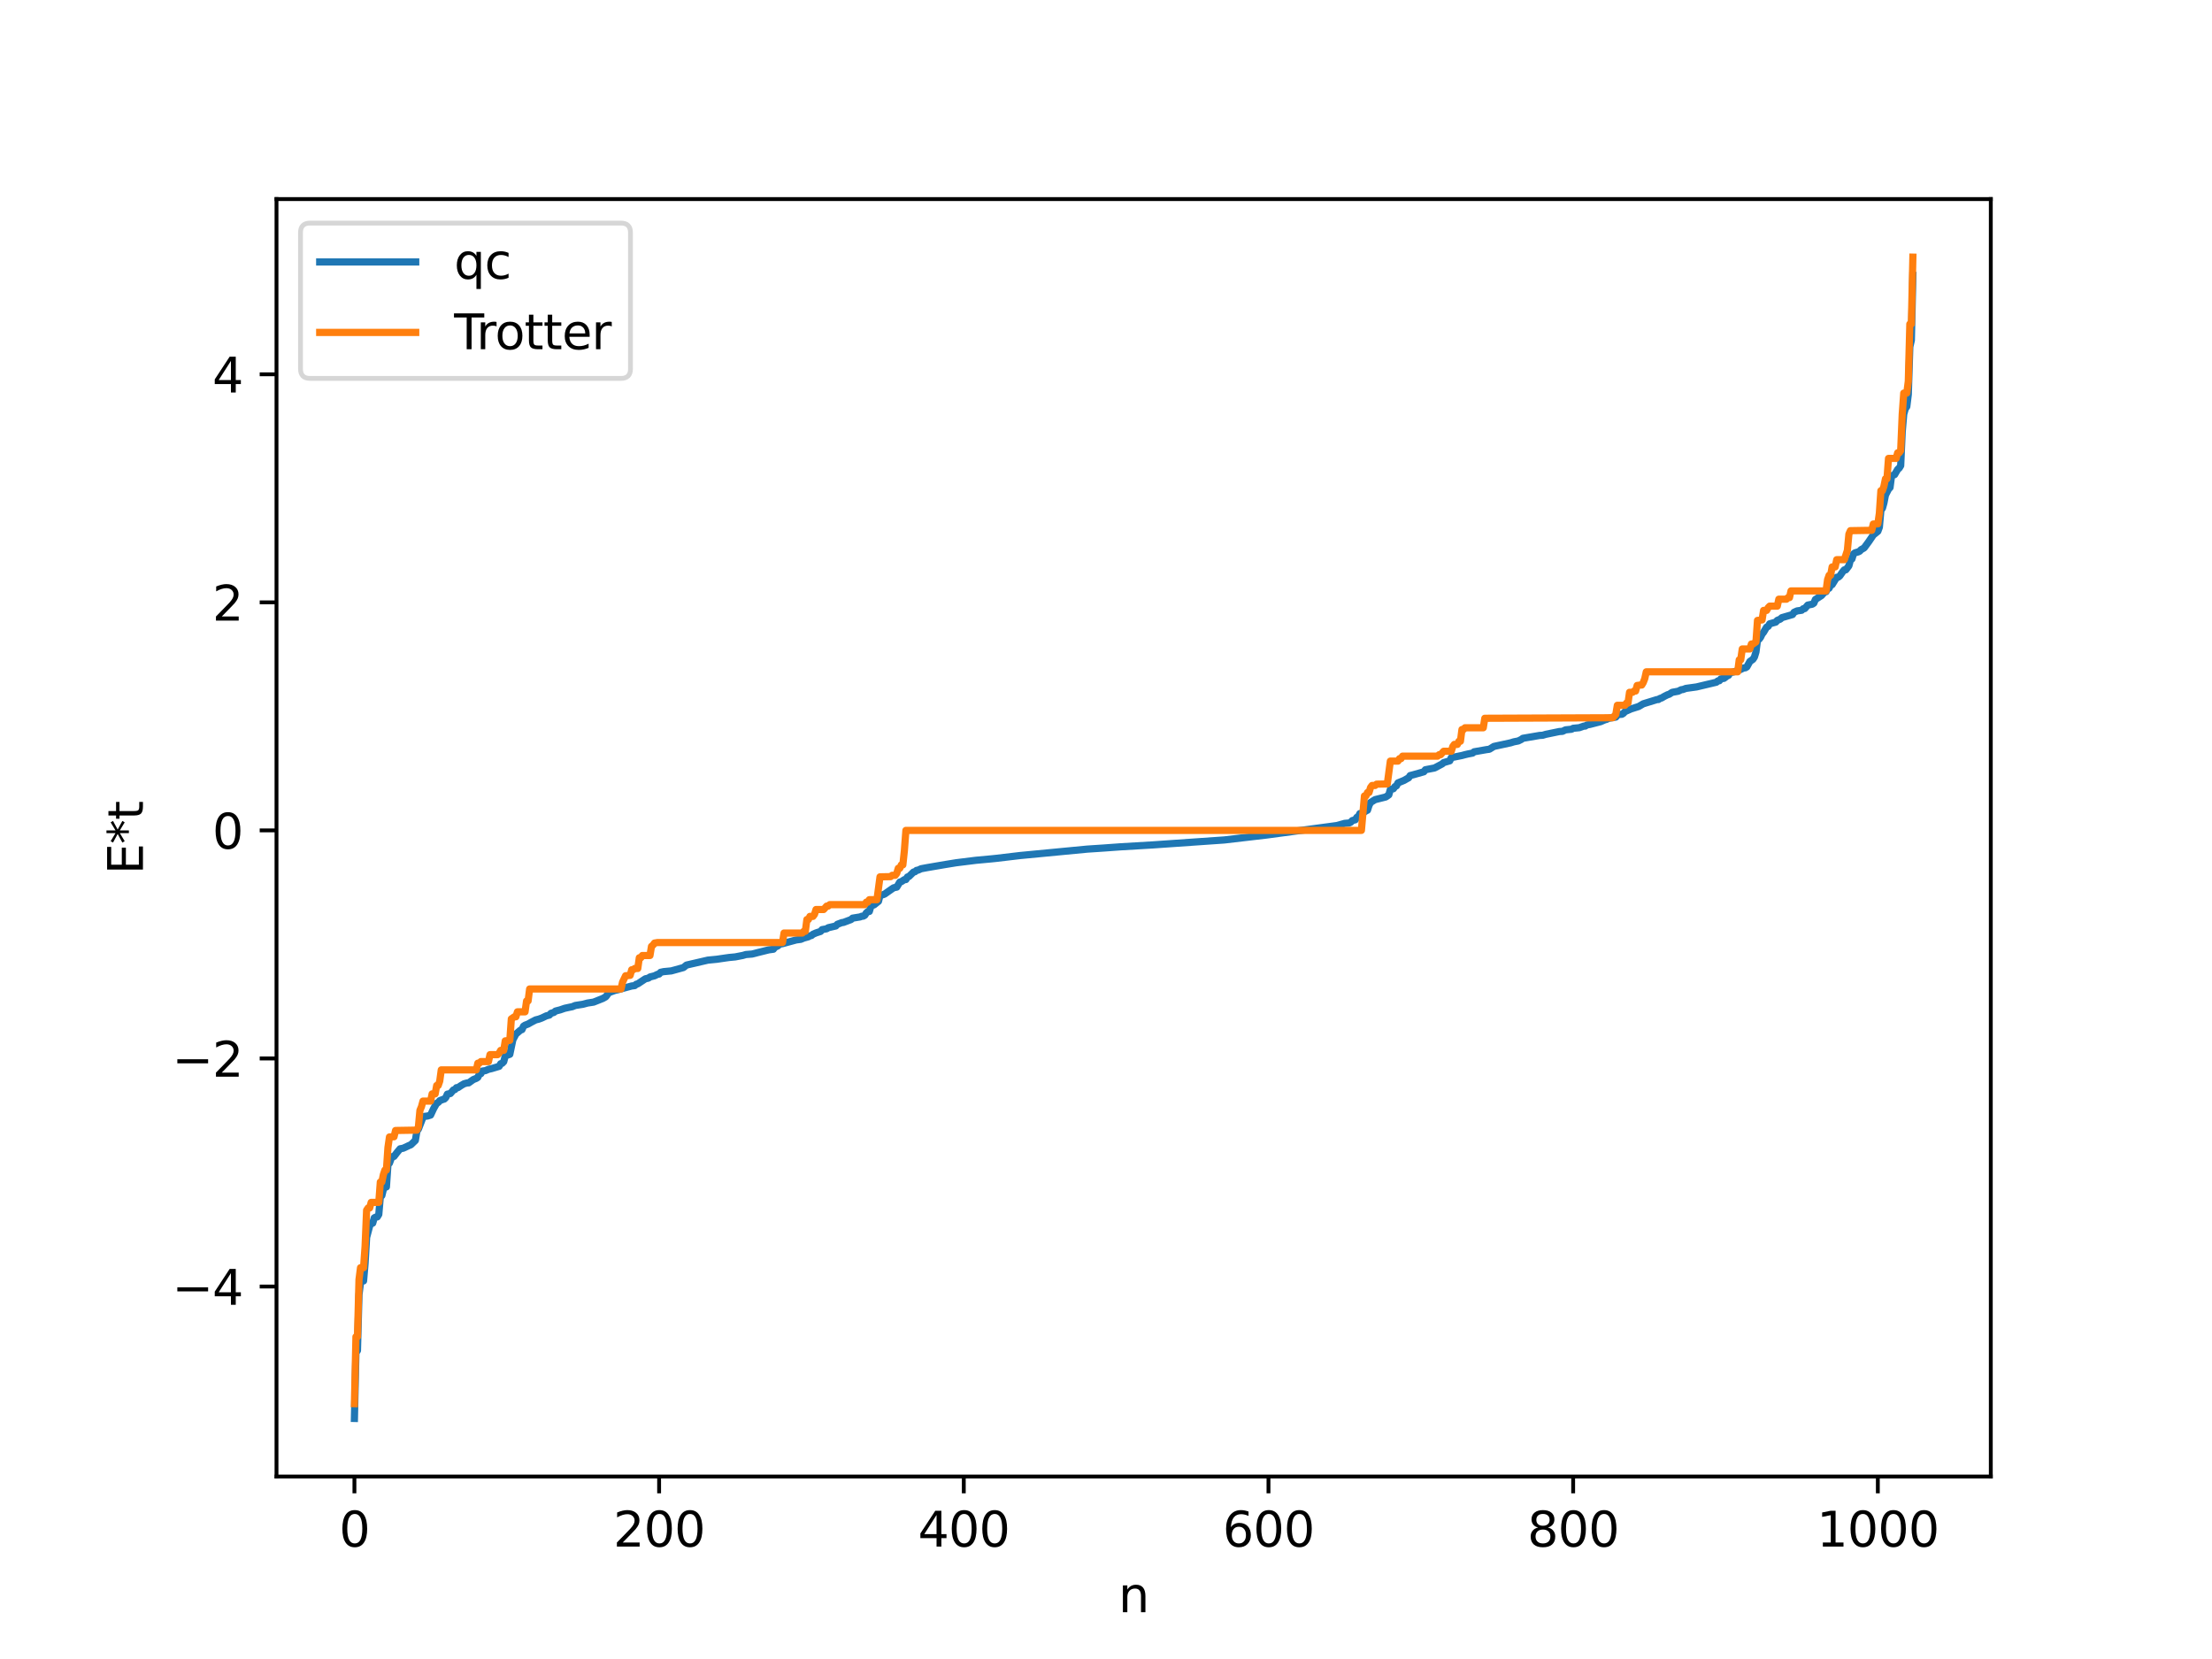 <?xml version="1.0" encoding="utf-8" standalone="no"?>
<!DOCTYPE svg PUBLIC "-//W3C//DTD SVG 1.1//EN"
  "http://www.w3.org/Graphics/SVG/1.1/DTD/svg11.dtd">
<svg xmlns:xlink="http://www.w3.org/1999/xlink" width="460.8pt" height="345.6pt" viewBox="0 0 460.8 345.6" xmlns="http://www.w3.org/2000/svg" version="1.1">
 <defs>
  <style type="text/css">*{stroke-linejoin: round; stroke-linecap: butt}</style>
 </defs>
 <g id="figure_1">
  <g id="patch_1">
   <path d="M 0 345.6 
L 460.8 345.6 
L 460.8 0 
L 0 0 
z
" style="fill: #ffffff"/>
  </g>
  <g id="axes_1">
   <g id="patch_2">
    <path d="M 57.6 307.584 
L 414.72 307.584 
L 414.72 41.472 
L 57.6 41.472 
z
" style="fill: #ffffff"/>
   </g>
   <g id="matplotlib.axis_1">
    <g id="xtick_1">
     <g id="line2d_1">
      <defs>
       <path id="m7b278780d1" d="M 0 0 
L 0 3.5 
" style="stroke: #000000; stroke-width: 0.8"/>
      </defs>
      <g>
       <use xlink:href="#m7b278780d1" x="73.833" y="307.584" style="stroke: #000000; stroke-width: 0.8"/>
      </g>
     </g>
     <g id="text_1">
      <!-- 0 -->
      <g transform="translate(70.651 322.182) scale(0.1 -0.1)">
       <defs>
        <path id="DejaVuSans-30" d="M 2034 4250 
Q 1547 4250 1301 3770 
Q 1056 3291 1056 2328 
Q 1056 1369 1301 889 
Q 1547 409 2034 409 
Q 2525 409 2770 889 
Q 3016 1369 3016 2328 
Q 3016 3291 2770 3770 
Q 2525 4250 2034 4250 
z
M 2034 4750 
Q 2819 4750 3233 4129 
Q 3647 3509 3647 2328 
Q 3647 1150 3233 529 
Q 2819 -91 2034 -91 
Q 1250 -91 836 529 
Q 422 1150 422 2328 
Q 422 3509 836 4129 
Q 1250 4750 2034 4750 
z
" transform="scale(0.016)"/>
       </defs>
       <use xlink:href="#DejaVuSans-30"/>
      </g>
     </g>
    </g>
    <g id="xtick_2">
     <g id="line2d_2">
      <g>
       <use xlink:href="#m7b278780d1" x="137.304" y="307.584" style="stroke: #000000; stroke-width: 0.8"/>
      </g>
     </g>
     <g id="text_2">
      <!-- 200 -->
      <g transform="translate(127.76 322.182) scale(0.1 -0.1)">
       <defs>
        <path id="DejaVuSans-32" d="M 1228 531 
L 3431 531 
L 3431 0 
L 469 0 
L 469 531 
Q 828 903 1448 1529 
Q 2069 2156 2228 2338 
Q 2531 2678 2651 2914 
Q 2772 3150 2772 3378 
Q 2772 3750 2511 3984 
Q 2250 4219 1831 4219 
Q 1534 4219 1204 4116 
Q 875 4013 500 3803 
L 500 4441 
Q 881 4594 1212 4672 
Q 1544 4750 1819 4750 
Q 2544 4750 2975 4387 
Q 3406 4025 3406 3419 
Q 3406 3131 3298 2873 
Q 3191 2616 2906 2266 
Q 2828 2175 2409 1742 
Q 1991 1309 1228 531 
z
" transform="scale(0.016)"/>
       </defs>
       <use xlink:href="#DejaVuSans-32"/>
       <use xlink:href="#DejaVuSans-30" x="63.623"/>
       <use xlink:href="#DejaVuSans-30" x="127.246"/>
      </g>
     </g>
    </g>
    <g id="xtick_3">
     <g id="line2d_3">
      <g>
       <use xlink:href="#m7b278780d1" x="200.775" y="307.584" style="stroke: #000000; stroke-width: 0.8"/>
      </g>
     </g>
     <g id="text_3">
      <!-- 400 -->
      <g transform="translate(191.231 322.182) scale(0.1 -0.1)">
       <defs>
        <path id="DejaVuSans-34" d="M 2419 4116 
L 825 1625 
L 2419 1625 
L 2419 4116 
z
M 2253 4666 
L 3047 4666 
L 3047 1625 
L 3713 1625 
L 3713 1100 
L 3047 1100 
L 3047 0 
L 2419 0 
L 2419 1100 
L 313 1100 
L 313 1709 
L 2253 4666 
z
" transform="scale(0.016)"/>
       </defs>
       <use xlink:href="#DejaVuSans-34"/>
       <use xlink:href="#DejaVuSans-30" x="63.623"/>
       <use xlink:href="#DejaVuSans-30" x="127.246"/>
      </g>
     </g>
    </g>
    <g id="xtick_4">
     <g id="line2d_4">
      <g>
       <use xlink:href="#m7b278780d1" x="264.246" y="307.584" style="stroke: #000000; stroke-width: 0.8"/>
      </g>
     </g>
     <g id="text_4">
      <!-- 600 -->
      <g transform="translate(254.702 322.182) scale(0.1 -0.1)">
       <defs>
        <path id="DejaVuSans-36" d="M 2113 2584 
Q 1688 2584 1439 2293 
Q 1191 2003 1191 1497 
Q 1191 994 1439 701 
Q 1688 409 2113 409 
Q 2538 409 2786 701 
Q 3034 994 3034 1497 
Q 3034 2003 2786 2293 
Q 2538 2584 2113 2584 
z
M 3366 4563 
L 3366 3988 
Q 3128 4100 2886 4159 
Q 2644 4219 2406 4219 
Q 1781 4219 1451 3797 
Q 1122 3375 1075 2522 
Q 1259 2794 1537 2939 
Q 1816 3084 2150 3084 
Q 2853 3084 3261 2657 
Q 3669 2231 3669 1497 
Q 3669 778 3244 343 
Q 2819 -91 2113 -91 
Q 1303 -91 875 529 
Q 447 1150 447 2328 
Q 447 3434 972 4092 
Q 1497 4750 2381 4750 
Q 2619 4750 2861 4703 
Q 3103 4656 3366 4563 
z
" transform="scale(0.016)"/>
       </defs>
       <use xlink:href="#DejaVuSans-36"/>
       <use xlink:href="#DejaVuSans-30" x="63.623"/>
       <use xlink:href="#DejaVuSans-30" x="127.246"/>
      </g>
     </g>
    </g>
    <g id="xtick_5">
     <g id="line2d_5">
      <g>
       <use xlink:href="#m7b278780d1" x="327.717" y="307.584" style="stroke: #000000; stroke-width: 0.8"/>
      </g>
     </g>
     <g id="text_5">
      <!-- 800 -->
      <g transform="translate(318.173 322.182) scale(0.1 -0.1)">
       <defs>
        <path id="DejaVuSans-38" d="M 2034 2216 
Q 1584 2216 1326 1975 
Q 1069 1734 1069 1313 
Q 1069 891 1326 650 
Q 1584 409 2034 409 
Q 2484 409 2743 651 
Q 3003 894 3003 1313 
Q 3003 1734 2745 1975 
Q 2488 2216 2034 2216 
z
M 1403 2484 
Q 997 2584 770 2862 
Q 544 3141 544 3541 
Q 544 4100 942 4425 
Q 1341 4750 2034 4750 
Q 2731 4750 3128 4425 
Q 3525 4100 3525 3541 
Q 3525 3141 3298 2862 
Q 3072 2584 2669 2484 
Q 3125 2378 3379 2068 
Q 3634 1759 3634 1313 
Q 3634 634 3220 271 
Q 2806 -91 2034 -91 
Q 1263 -91 848 271 
Q 434 634 434 1313 
Q 434 1759 690 2068 
Q 947 2378 1403 2484 
z
M 1172 3481 
Q 1172 3119 1398 2916 
Q 1625 2713 2034 2713 
Q 2441 2713 2670 2916 
Q 2900 3119 2900 3481 
Q 2900 3844 2670 4047 
Q 2441 4250 2034 4250 
Q 1625 4250 1398 4047 
Q 1172 3844 1172 3481 
z
" transform="scale(0.016)"/>
       </defs>
       <use xlink:href="#DejaVuSans-38"/>
       <use xlink:href="#DejaVuSans-30" x="63.623"/>
       <use xlink:href="#DejaVuSans-30" x="127.246"/>
      </g>
     </g>
    </g>
    <g id="xtick_6">
     <g id="line2d_6">
      <g>
       <use xlink:href="#m7b278780d1" x="391.188" y="307.584" style="stroke: #000000; stroke-width: 0.8"/>
      </g>
     </g>
     <g id="text_6">
      <!-- 1000 -->
      <g transform="translate(378.463 322.182) scale(0.1 -0.1)">
       <defs>
        <path id="DejaVuSans-31" d="M 794 531 
L 1825 531 
L 1825 4091 
L 703 3866 
L 703 4441 
L 1819 4666 
L 2450 4666 
L 2450 531 
L 3481 531 
L 3481 0 
L 794 0 
L 794 531 
z
" transform="scale(0.016)"/>
       </defs>
       <use xlink:href="#DejaVuSans-31"/>
       <use xlink:href="#DejaVuSans-30" x="63.623"/>
       <use xlink:href="#DejaVuSans-30" x="127.246"/>
       <use xlink:href="#DejaVuSans-30" x="190.869"/>
      </g>
     </g>
    </g>
    <g id="text_7">
     <!-- n -->
     <g transform="translate(232.991 335.861) scale(0.1 -0.1)">
      <defs>
       <path id="DejaVuSans-6e" d="M 3513 2113 
L 3513 0 
L 2938 0 
L 2938 2094 
Q 2938 2591 2744 2837 
Q 2550 3084 2163 3084 
Q 1697 3084 1428 2787 
Q 1159 2491 1159 1978 
L 1159 0 
L 581 0 
L 581 3500 
L 1159 3500 
L 1159 2956 
Q 1366 3272 1645 3428 
Q 1925 3584 2291 3584 
Q 2894 3584 3203 3211 
Q 3513 2838 3513 2113 
z
" transform="scale(0.016)"/>
      </defs>
      <use xlink:href="#DejaVuSans-6e"/>
     </g>
    </g>
   </g>
   <g id="matplotlib.axis_2">
    <g id="ytick_1">
     <g id="line2d_7">
      <defs>
       <path id="m81643826a8" d="M 0 0 
L -3.5 0 
" style="stroke: #000000; stroke-width: 0.8"/>
      </defs>
      <g>
       <use xlink:href="#m81643826a8" x="57.6" y="268.005" style="stroke: #000000; stroke-width: 0.8"/>
      </g>
     </g>
     <g id="text_8">
      <!-- −4 -->
      <g transform="translate(35.858 271.805) scale(0.1 -0.1)">
       <defs>
        <path id="DejaVuSans-2212" d="M 678 2272 
L 4684 2272 
L 4684 1741 
L 678 1741 
L 678 2272 
z
" transform="scale(0.016)"/>
       </defs>
       <use xlink:href="#DejaVuSans-2212"/>
       <use xlink:href="#DejaVuSans-34" x="83.789"/>
      </g>
     </g>
    </g>
    <g id="ytick_2">
     <g id="line2d_8">
      <g>
       <use xlink:href="#m81643826a8" x="57.6" y="220.496" style="stroke: #000000; stroke-width: 0.8"/>
      </g>
     </g>
     <g id="text_9">
      <!-- −2 -->
      <g transform="translate(35.858 224.295) scale(0.1 -0.1)">
       <use xlink:href="#DejaVuSans-2212"/>
       <use xlink:href="#DejaVuSans-32" x="83.789"/>
      </g>
     </g>
    </g>
    <g id="ytick_3">
     <g id="line2d_9">
      <g>
       <use xlink:href="#m81643826a8" x="57.6" y="172.987" style="stroke: #000000; stroke-width: 0.8"/>
      </g>
     </g>
     <g id="text_10">
      <!-- 0 -->
      <g transform="translate(44.237 176.786) scale(0.1 -0.1)">
       <use xlink:href="#DejaVuSans-30"/>
      </g>
     </g>
    </g>
    <g id="ytick_4">
     <g id="line2d_10">
      <g>
       <use xlink:href="#m81643826a8" x="57.6" y="125.478" style="stroke: #000000; stroke-width: 0.8"/>
      </g>
     </g>
     <g id="text_11">
      <!-- 2 -->
      <g transform="translate(44.237 129.277) scale(0.1 -0.1)">
       <use xlink:href="#DejaVuSans-32"/>
      </g>
     </g>
    </g>
    <g id="ytick_5">
     <g id="line2d_11">
      <g>
       <use xlink:href="#m81643826a8" x="57.6" y="77.969" style="stroke: #000000; stroke-width: 0.8"/>
      </g>
     </g>
     <g id="text_12">
      <!-- 4 -->
      <g transform="translate(44.237 81.768) scale(0.1 -0.1)">
       <use xlink:href="#DejaVuSans-34"/>
      </g>
     </g>
    </g>
    <g id="text_13">
     <!-- E*t -->
     <g transform="translate(29.778 182.148) rotate(-90) scale(0.1 -0.1)">
      <defs>
       <path id="DejaVuSans-45" d="M 628 4666 
L 3578 4666 
L 3578 4134 
L 1259 4134 
L 1259 2753 
L 3481 2753 
L 3481 2222 
L 1259 2222 
L 1259 531 
L 3634 531 
L 3634 0 
L 628 0 
L 628 4666 
z
" transform="scale(0.016)"/>
       <path id="DejaVuSans-2a" d="M 3009 3897 
L 1888 3291 
L 3009 2681 
L 2828 2375 
L 1778 3009 
L 1778 1831 
L 1422 1831 
L 1422 3009 
L 372 2375 
L 191 2681 
L 1313 3291 
L 191 3897 
L 372 4206 
L 1422 3572 
L 1422 4750 
L 1778 4750 
L 1778 3572 
L 2828 4206 
L 3009 3897 
z
" transform="scale(0.016)"/>
       <path id="DejaVuSans-74" d="M 1172 4494 
L 1172 3500 
L 2356 3500 
L 2356 3053 
L 1172 3053 
L 1172 1153 
Q 1172 725 1289 603 
Q 1406 481 1766 481 
L 2356 481 
L 2356 0 
L 1766 0 
Q 1100 0 847 248 
Q 594 497 594 1153 
L 594 3053 
L 172 3053 
L 172 3500 
L 594 3500 
L 594 4494 
L 1172 4494 
z
" transform="scale(0.016)"/>
      </defs>
      <use xlink:href="#DejaVuSans-45"/>
      <use xlink:href="#DejaVuSans-2a" x="63.184"/>
      <use xlink:href="#DejaVuSans-74" x="113.184"/>
     </g>
    </g>
   </g>
   <g id="line2d_12">
    <path d="M 73.833 295.488 
L 74.15 281.821 
L 74.467 281.333 
L 74.785 269.722 
L 75.102 267.233 
L 75.42 266.847 
L 75.737 266.842 
L 76.054 263.161 
L 76.372 257.78 
L 77.006 255.401 
L 77.324 254.873 
L 77.641 254.808 
L 77.958 253.711 
L 78.276 253.539 
L 78.593 253.504 
L 78.91 252.983 
L 79.228 249.293 
L 79.545 249.068 
L 79.862 247.767 
L 80.18 247.31 
L 80.497 247.257 
L 80.815 242.605 
L 81.132 242.3 
L 81.449 241.438 
L 81.767 240.934 
L 82.084 240.898 
L 82.719 240.069 
L 83.353 239.315 
L 83.988 239.197 
L 85.258 238.608 
L 85.575 238.489 
L 86.527 237.572 
L 86.844 235.672 
L 87.162 235.195 
L 88.114 232.75 
L 88.431 232.564 
L 89.066 232.487 
L 89.7 232.291 
L 90.335 230.933 
L 90.97 229.816 
L 91.287 229.669 
L 91.605 229.292 
L 92.239 229.043 
L 92.557 228.951 
L 92.874 228.637 
L 93.191 227.928 
L 93.826 227.798 
L 94.461 227.049 
L 94.778 226.967 
L 95.096 226.583 
L 95.413 226.565 
L 96.048 226.136 
L 96.682 225.764 
L 97.317 225.595 
L 97.634 225.581 
L 98.586 224.898 
L 99.221 224.642 
L 99.539 224.431 
L 99.856 223.739 
L 100.173 223.667 
L 100.491 223.12 
L 101.125 223.029 
L 101.76 222.755 
L 102.395 222.614 
L 103.981 222.14 
L 104.299 221.595 
L 104.616 221.498 
L 104.934 221.172 
L 105.251 219.969 
L 106.203 219.63 
L 106.838 216.608 
L 107.472 215.412 
L 108.424 214.596 
L 108.742 214.483 
L 109.059 213.777 
L 109.377 213.568 
L 110.011 213.322 
L 110.646 212.961 
L 111.598 212.464 
L 112.233 212.307 
L 112.867 212.073 
L 113.82 211.618 
L 114.454 211.454 
L 114.772 211.095 
L 115.406 210.901 
L 115.724 210.621 
L 116.676 210.377 
L 117.628 210.047 
L 118.58 209.84 
L 119.215 209.713 
L 119.849 209.456 
L 121.436 209.21 
L 122.388 208.954 
L 123.658 208.758 
L 125.562 208.003 
L 126.196 207.651 
L 126.831 206.784 
L 128.1 206.322 
L 128.735 206.18 
L 130.005 205.83 
L 131.591 205.399 
L 132.226 205.319 
L 132.543 205.038 
L 132.861 204.95 
L 134.448 203.899 
L 135.082 203.762 
L 135.4 203.518 
L 136.352 203.279 
L 136.986 202.967 
L 137.304 202.912 
L 137.621 202.547 
L 138.256 202.41 
L 139.843 202.256 
L 142.381 201.555 
L 143.016 201.041 
L 147.459 200.014 
L 149.363 199.827 
L 150.315 199.686 
L 151.267 199.548 
L 151.902 199.46 
L 153.172 199.339 
L 154.758 199.032 
L 155.393 198.845 
L 156.662 198.745 
L 157.297 198.589 
L 157.932 198.42 
L 160.153 197.87 
L 161.105 197.741 
L 161.423 197.323 
L 162.058 197.043 
L 162.375 196.695 
L 163.01 196.584 
L 165.866 195.806 
L 166.818 195.679 
L 167.453 195.414 
L 168.405 195.148 
L 168.722 194.951 
L 169.039 194.889 
L 169.357 194.624 
L 169.991 194.345 
L 170.943 194.035 
L 171.261 193.654 
L 172.213 193.484 
L 172.53 193.262 
L 174.117 192.893 
L 174.434 192.549 
L 175.386 192.192 
L 175.704 192.157 
L 176.339 191.918 
L 177.291 191.56 
L 177.608 191.269 
L 179.195 191.009 
L 179.512 190.868 
L 179.829 190.851 
L 180.147 190.671 
L 180.464 190.184 
L 180.781 189.905 
L 181.099 189.871 
L 181.416 188.825 
L 181.734 188.601 
L 182.051 188.518 
L 183.003 187.762 
L 183.32 186.534 
L 183.955 186.376 
L 184.272 186.259 
L 185.859 185.145 
L 186.177 184.937 
L 186.811 184.806 
L 187.446 183.748 
L 187.763 183.665 
L 188.398 183.248 
L 188.715 183.227 
L 189.033 182.691 
L 189.35 182.589 
L 189.985 181.976 
L 190.302 181.665 
L 190.62 181.592 
L 190.937 181.315 
L 191.254 181.264 
L 191.889 180.975 
L 193.158 180.737 
L 196.967 180.087 
L 199.188 179.727 
L 203.314 179.213 
L 206.487 178.919 
L 207.439 178.822 
L 212.517 178.221 
L 226.481 176.887 
L 229.972 176.656 
L 233.462 176.404 
L 240.127 176.011 
L 255.043 174.978 
L 263.929 173.94 
L 278.527 171.971 
L 280.114 171.524 
L 281.066 171.441 
L 281.383 171.287 
L 281.7 170.943 
L 282.335 170.775 
L 282.653 170.27 
L 282.97 170.108 
L 283.287 169.479 
L 283.922 169.365 
L 284.557 168.93 
L 284.874 168.778 
L 285.191 167.778 
L 285.509 167.166 
L 286.461 166.578 
L 288.682 166.024 
L 289.317 165.58 
L 289.634 164.461 
L 290.269 164.313 
L 290.586 163.865 
L 290.904 163.711 
L 291.221 163.092 
L 292.491 162.57 
L 293.125 162.204 
L 293.443 162.039 
L 293.76 161.565 
L 294.395 161.402 
L 296.616 160.776 
L 296.934 160.35 
L 298.838 159.984 
L 300.424 159.143 
L 300.742 158.86 
L 302.011 158.493 
L 302.329 157.832 
L 304.55 157.385 
L 305.185 157.212 
L 305.82 157.062 
L 306.772 156.88 
L 307.089 156.611 
L 309.628 156.166 
L 310.262 156.081 
L 311.215 155.493 
L 314.705 154.741 
L 315.34 154.54 
L 316.292 154.353 
L 316.927 154.036 
L 317.244 153.802 
L 320.735 153.205 
L 321.37 153.17 
L 322.005 152.978 
L 324.861 152.387 
L 325.496 152.351 
L 326.13 152.042 
L 327.4 151.91 
L 327.717 151.718 
L 328.986 151.594 
L 329.939 151.258 
L 330.256 151.247 
L 330.573 151.02 
L 331.208 150.913 
L 333.429 150.338 
L 334.381 149.927 
L 334.699 149.86 
L 335.016 149.66 
L 336.603 149.379 
L 336.92 148.998 
L 337.238 148.838 
L 337.872 148.794 
L 338.19 148.597 
L 338.507 148.246 
L 339.777 147.682 
L 341.363 147.18 
L 342.315 146.618 
L 345.172 145.736 
L 345.489 145.72 
L 345.806 145.489 
L 346.124 145.413 
L 346.758 145.041 
L 347.393 144.723 
L 347.71 144.633 
L 348.345 144.223 
L 349.615 143.992 
L 350.249 143.674 
L 350.567 143.646 
L 351.201 143.407 
L 353.423 143.1 
L 357.548 142.12 
L 357.866 141.847 
L 358.183 141.806 
L 358.5 141.414 
L 359.135 141.313 
L 359.77 140.819 
L 360.087 140.686 
L 360.405 140.132 
L 361.039 140.002 
L 362.309 139.592 
L 363.261 139.142 
L 363.578 139.119 
L 363.896 138.935 
L 364.53 137.797 
L 365.165 137.355 
L 365.482 136.858 
L 365.8 135.81 
L 366.117 133.36 
L 366.434 133.185 
L 366.752 132.76 
L 367.069 132.103 
L 367.386 131.708 
L 368.021 130.635 
L 368.339 130.492 
L 368.656 129.952 
L 369.925 129.599 
L 370.243 129.236 
L 370.877 128.969 
L 371.195 128.668 
L 373.416 128.025 
L 373.734 127.549 
L 374.368 127.263 
L 375.32 127.129 
L 375.638 126.814 
L 375.955 126.786 
L 376.59 126.055 
L 377.542 125.861 
L 377.859 125.643 
L 378.177 124.885 
L 379.446 124.063 
L 380.081 123.33 
L 380.398 123.261 
L 380.715 122.649 
L 381.033 122.543 
L 381.35 121.906 
L 381.667 121.789 
L 382.62 120.257 
L 382.937 120.238 
L 383.254 119.985 
L 383.889 119.082 
L 384.206 118.708 
L 384.524 118.704 
L 385.158 117.87 
L 385.476 116.634 
L 385.793 116.442 
L 386.11 115.396 
L 386.428 115.163 
L 387.062 114.981 
L 387.38 114.842 
L 387.697 114.504 
L 388.332 114.145 
L 389.284 112.855 
L 390.236 111.452 
L 391.188 110.683 
L 391.505 109.837 
L 391.823 106.259 
L 392.14 105.893 
L 392.458 104.761 
L 392.775 103.134 
L 393.41 101.897 
L 393.727 101.567 
L 394.044 99.132 
L 394.679 98.875 
L 395.314 97.79 
L 395.631 97.522 
L 395.948 97.004 
L 396.266 89.965 
L 396.583 86.281 
L 396.9 85.158 
L 397.218 84.7 
L 397.535 82.148 
L 397.853 72.234 
L 398.17 70.878 
L 398.487 57.36 
L 398.487 57.36 
" clip-path="url(#p962c4cb6b2)" style="fill: none; stroke: #1f77b4; stroke-width: 1.5; stroke-linecap: square"/>
   </g>
   <g id="line2d_13">
    <path d="M 73.833 292.406 
L 74.15 278.471 
L 74.467 278.471 
L 74.785 266.56 
L 75.102 264.085 
L 75.737 264.085 
L 76.054 259.629 
L 76.372 252.105 
L 76.689 251.643 
L 77.006 251.643 
L 77.324 250.479 
L 78.91 250.479 
L 79.228 246.235 
L 79.545 246.235 
L 79.862 244.698 
L 80.18 243.749 
L 80.497 243.749 
L 80.815 239.055 
L 81.132 236.846 
L 82.084 236.808 
L 82.401 235.5 
L 86.844 235.426 
L 87.162 234.71 
L 87.479 231.309 
L 87.796 230.557 
L 88.114 229.38 
L 89.7 229.38 
L 90.018 227.875 
L 90.653 227.875 
L 90.97 226.128 
L 91.287 226.128 
L 91.605 225.217 
L 91.922 222.876 
L 99.221 222.876 
L 99.539 221.481 
L 99.856 221.481 
L 100.173 221.151 
L 101.76 221.151 
L 102.077 219.704 
L 103.664 219.704 
L 103.981 219.378 
L 104.299 218.814 
L 104.934 218.814 
L 105.251 216.831 
L 106.203 216.731 
L 106.52 212.255 
L 107.155 211.813 
L 107.472 211.813 
L 107.79 210.782 
L 109.377 210.782 
L 109.694 208.52 
L 110.011 208.52 
L 110.329 206.021 
L 129.37 206.021 
L 129.687 204.601 
L 130.322 203.266 
L 131.274 203.18 
L 131.591 202.019 
L 131.909 202.019 
L 132.226 201.753 
L 132.861 201.753 
L 133.178 199.517 
L 133.496 199.517 
L 133.813 199.049 
L 135.4 199.049 
L 135.717 197.142 
L 136.034 196.885 
L 136.352 196.454 
L 136.986 196.346 
L 163.01 196.346 
L 163.327 194.367 
L 167.135 194.367 
L 167.453 194.005 
L 167.77 194.005 
L 168.087 191.555 
L 168.405 191.555 
L 168.722 190.901 
L 169.357 190.901 
L 169.674 190.48 
L 169.991 189.469 
L 171.578 189.469 
L 172.213 188.756 
L 172.53 188.756 
L 172.848 188.454 
L 180.147 188.454 
L 180.464 187.934 
L 180.781 187.934 
L 181.099 187.423 
L 182.686 187.423 
L 183.32 182.662 
L 185.542 182.62 
L 185.859 182.343 
L 186.494 182.343 
L 186.811 181.926 
L 187.129 180.879 
L 187.446 180.879 
L 187.763 180.17 
L 188.081 180.17 
L 188.398 177.209 
L 188.715 172.987 
L 283.605 172.987 
L 284.239 165.805 
L 284.557 165.805 
L 284.874 165.095 
L 285.191 165.095 
L 285.509 164.048 
L 285.826 163.631 
L 286.461 163.631 
L 286.778 163.354 
L 289 163.312 
L 289.634 158.551 
L 291.221 158.551 
L 291.539 158.04 
L 291.856 158.04 
L 292.173 157.52 
L 299.472 157.52 
L 299.79 157.218 
L 300.107 157.218 
L 300.742 156.505 
L 302.329 156.505 
L 302.646 155.495 
L 302.963 155.073 
L 303.598 155.073 
L 303.915 154.419 
L 304.233 154.419 
L 304.55 151.969 
L 304.867 151.969 
L 305.185 151.608 
L 308.993 151.608 
L 309.31 149.628 
L 335.968 149.52 
L 336.603 148.832 
L 336.92 146.925 
L 338.507 146.925 
L 338.824 146.457 
L 339.142 146.457 
L 339.459 144.221 
L 340.094 144.221 
L 340.411 143.955 
L 340.729 143.955 
L 341.046 142.794 
L 341.681 142.708 
L 341.998 142.708 
L 342.315 142.192 
L 342.633 141.373 
L 342.95 139.953 
L 361.991 139.953 
L 362.309 137.454 
L 362.626 137.454 
L 362.943 135.192 
L 364.53 135.192 
L 364.848 134.161 
L 365.165 134.161 
L 365.8 133.719 
L 366.117 129.243 
L 367.069 129.143 
L 367.386 127.16 
L 368.021 127.16 
L 368.339 126.596 
L 368.656 126.27 
L 370.243 126.27 
L 370.56 124.823 
L 372.147 124.823 
L 372.464 124.493 
L 372.781 124.493 
L 373.099 123.098 
L 380.398 123.098 
L 380.715 120.757 
L 381.033 119.846 
L 381.35 119.846 
L 381.667 118.099 
L 382.302 118.099 
L 382.62 116.594 
L 384.206 116.594 
L 384.841 114.665 
L 385.158 111.264 
L 385.476 110.548 
L 389.919 110.474 
L 390.236 109.166 
L 391.188 109.128 
L 391.505 106.919 
L 391.823 102.225 
L 392.14 102.225 
L 392.458 101.276 
L 392.775 99.739 
L 393.092 99.739 
L 393.41 95.495 
L 394.996 95.495 
L 395.314 94.331 
L 395.631 94.331 
L 395.948 93.869 
L 396.266 86.345 
L 396.583 81.889 
L 397.218 81.889 
L 397.535 79.414 
L 397.853 67.503 
L 398.17 67.503 
L 398.487 53.568 
L 398.487 53.568 
" clip-path="url(#p962c4cb6b2)" style="fill: none; stroke: #ff7f0e; stroke-width: 1.5; stroke-linecap: square"/>
   </g>
   <g id="patch_3">
    <path d="M 57.6 307.584 
L 57.6 41.472 
" style="fill: none; stroke: #000000; stroke-width: 0.8; stroke-linejoin: miter; stroke-linecap: square"/>
   </g>
   <g id="patch_4">
    <path d="M 414.72 307.584 
L 414.72 41.472 
" style="fill: none; stroke: #000000; stroke-width: 0.8; stroke-linejoin: miter; stroke-linecap: square"/>
   </g>
   <g id="patch_5">
    <path d="M 57.6 307.584 
L 414.72 307.584 
" style="fill: none; stroke: #000000; stroke-width: 0.8; stroke-linejoin: miter; stroke-linecap: square"/>
   </g>
   <g id="patch_6">
    <path d="M 57.6 41.472 
L 414.72 41.472 
" style="fill: none; stroke: #000000; stroke-width: 0.8; stroke-linejoin: miter; stroke-linecap: square"/>
   </g>
   <g id="legend_1">
    <g id="patch_7">
     <path d="M 64.6 78.828 
L 129.342 78.828 
Q 131.342 78.828 131.342 76.828 
L 131.342 48.472 
Q 131.342 46.472 129.342 46.472 
L 64.6 46.472 
Q 62.6 46.472 62.6 48.472 
L 62.6 76.828 
Q 62.6 78.828 64.6 78.828 
z
" style="fill: #ffffff; opacity: 0.8; stroke: #cccccc; stroke-linejoin: miter"/>
    </g>
    <g id="line2d_14">
     <path d="M 66.6 54.57 
L 76.6 54.57 
L 86.6 54.57 
" style="fill: none; stroke: #1f77b4; stroke-width: 1.5; stroke-linecap: square"/>
    </g>
    <g id="text_14">
     <!-- qc -->
     <g transform="translate(94.6 58.07) scale(0.1 -0.1)">
      <defs>
       <path id="DejaVuSans-71" d="M 947 1747 
Q 947 1113 1208 752 
Q 1469 391 1925 391 
Q 2381 391 2643 752 
Q 2906 1113 2906 1747 
Q 2906 2381 2643 2742 
Q 2381 3103 1925 3103 
Q 1469 3103 1208 2742 
Q 947 2381 947 1747 
z
M 2906 525 
Q 2725 213 2448 61 
Q 2172 -91 1784 -91 
Q 1150 -91 751 415 
Q 353 922 353 1747 
Q 353 2572 751 3078 
Q 1150 3584 1784 3584 
Q 2172 3584 2448 3432 
Q 2725 3281 2906 2969 
L 2906 3500 
L 3481 3500 
L 3481 -1331 
L 2906 -1331 
L 2906 525 
z
" transform="scale(0.016)"/>
       <path id="DejaVuSans-63" d="M 3122 3366 
L 3122 2828 
Q 2878 2963 2633 3030 
Q 2388 3097 2138 3097 
Q 1578 3097 1268 2742 
Q 959 2388 959 1747 
Q 959 1106 1268 751 
Q 1578 397 2138 397 
Q 2388 397 2633 464 
Q 2878 531 3122 666 
L 3122 134 
Q 2881 22 2623 -34 
Q 2366 -91 2075 -91 
Q 1284 -91 818 406 
Q 353 903 353 1747 
Q 353 2603 823 3093 
Q 1294 3584 2113 3584 
Q 2378 3584 2631 3529 
Q 2884 3475 3122 3366 
z
" transform="scale(0.016)"/>
      </defs>
      <use xlink:href="#DejaVuSans-71"/>
      <use xlink:href="#DejaVuSans-63" x="63.477"/>
     </g>
    </g>
    <g id="line2d_15">
     <path d="M 66.6 69.249 
L 76.6 69.249 
L 86.6 69.249 
" style="fill: none; stroke: #ff7f0e; stroke-width: 1.5; stroke-linecap: square"/>
    </g>
    <g id="text_15">
     <!-- Trotter -->
     <g transform="translate(94.6 72.749) scale(0.1 -0.1)">
      <defs>
       <path id="DejaVuSans-54" d="M -19 4666 
L 3928 4666 
L 3928 4134 
L 2272 4134 
L 2272 0 
L 1638 0 
L 1638 4134 
L -19 4134 
L -19 4666 
z
" transform="scale(0.016)"/>
       <path id="DejaVuSans-72" d="M 2631 2963 
Q 2534 3019 2420 3045 
Q 2306 3072 2169 3072 
Q 1681 3072 1420 2755 
Q 1159 2438 1159 1844 
L 1159 0 
L 581 0 
L 581 3500 
L 1159 3500 
L 1159 2956 
Q 1341 3275 1631 3429 
Q 1922 3584 2338 3584 
Q 2397 3584 2469 3576 
Q 2541 3569 2628 3553 
L 2631 2963 
z
" transform="scale(0.016)"/>
       <path id="DejaVuSans-6f" d="M 1959 3097 
Q 1497 3097 1228 2736 
Q 959 2375 959 1747 
Q 959 1119 1226 758 
Q 1494 397 1959 397 
Q 2419 397 2687 759 
Q 2956 1122 2956 1747 
Q 2956 2369 2687 2733 
Q 2419 3097 1959 3097 
z
M 1959 3584 
Q 2709 3584 3137 3096 
Q 3566 2609 3566 1747 
Q 3566 888 3137 398 
Q 2709 -91 1959 -91 
Q 1206 -91 779 398 
Q 353 888 353 1747 
Q 353 2609 779 3096 
Q 1206 3584 1959 3584 
z
" transform="scale(0.016)"/>
       <path id="DejaVuSans-65" d="M 3597 1894 
L 3597 1613 
L 953 1613 
Q 991 1019 1311 708 
Q 1631 397 2203 397 
Q 2534 397 2845 478 
Q 3156 559 3463 722 
L 3463 178 
Q 3153 47 2828 -22 
Q 2503 -91 2169 -91 
Q 1331 -91 842 396 
Q 353 884 353 1716 
Q 353 2575 817 3079 
Q 1281 3584 2069 3584 
Q 2775 3584 3186 3129 
Q 3597 2675 3597 1894 
z
M 3022 2063 
Q 3016 2534 2758 2815 
Q 2500 3097 2075 3097 
Q 1594 3097 1305 2825 
Q 1016 2553 972 2059 
L 3022 2063 
z
" transform="scale(0.016)"/>
      </defs>
      <use xlink:href="#DejaVuSans-54"/>
      <use xlink:href="#DejaVuSans-72" x="46.334"/>
      <use xlink:href="#DejaVuSans-6f" x="85.197"/>
      <use xlink:href="#DejaVuSans-74" x="146.379"/>
      <use xlink:href="#DejaVuSans-74" x="185.588"/>
      <use xlink:href="#DejaVuSans-65" x="224.797"/>
      <use xlink:href="#DejaVuSans-72" x="286.32"/>
     </g>
    </g>
   </g>
  </g>
 </g>
 <defs>
  <clipPath id="p962c4cb6b2">
   <rect x="57.6" y="41.472" width="357.12" height="266.112"/>
  </clipPath>
 </defs>
</svg>

